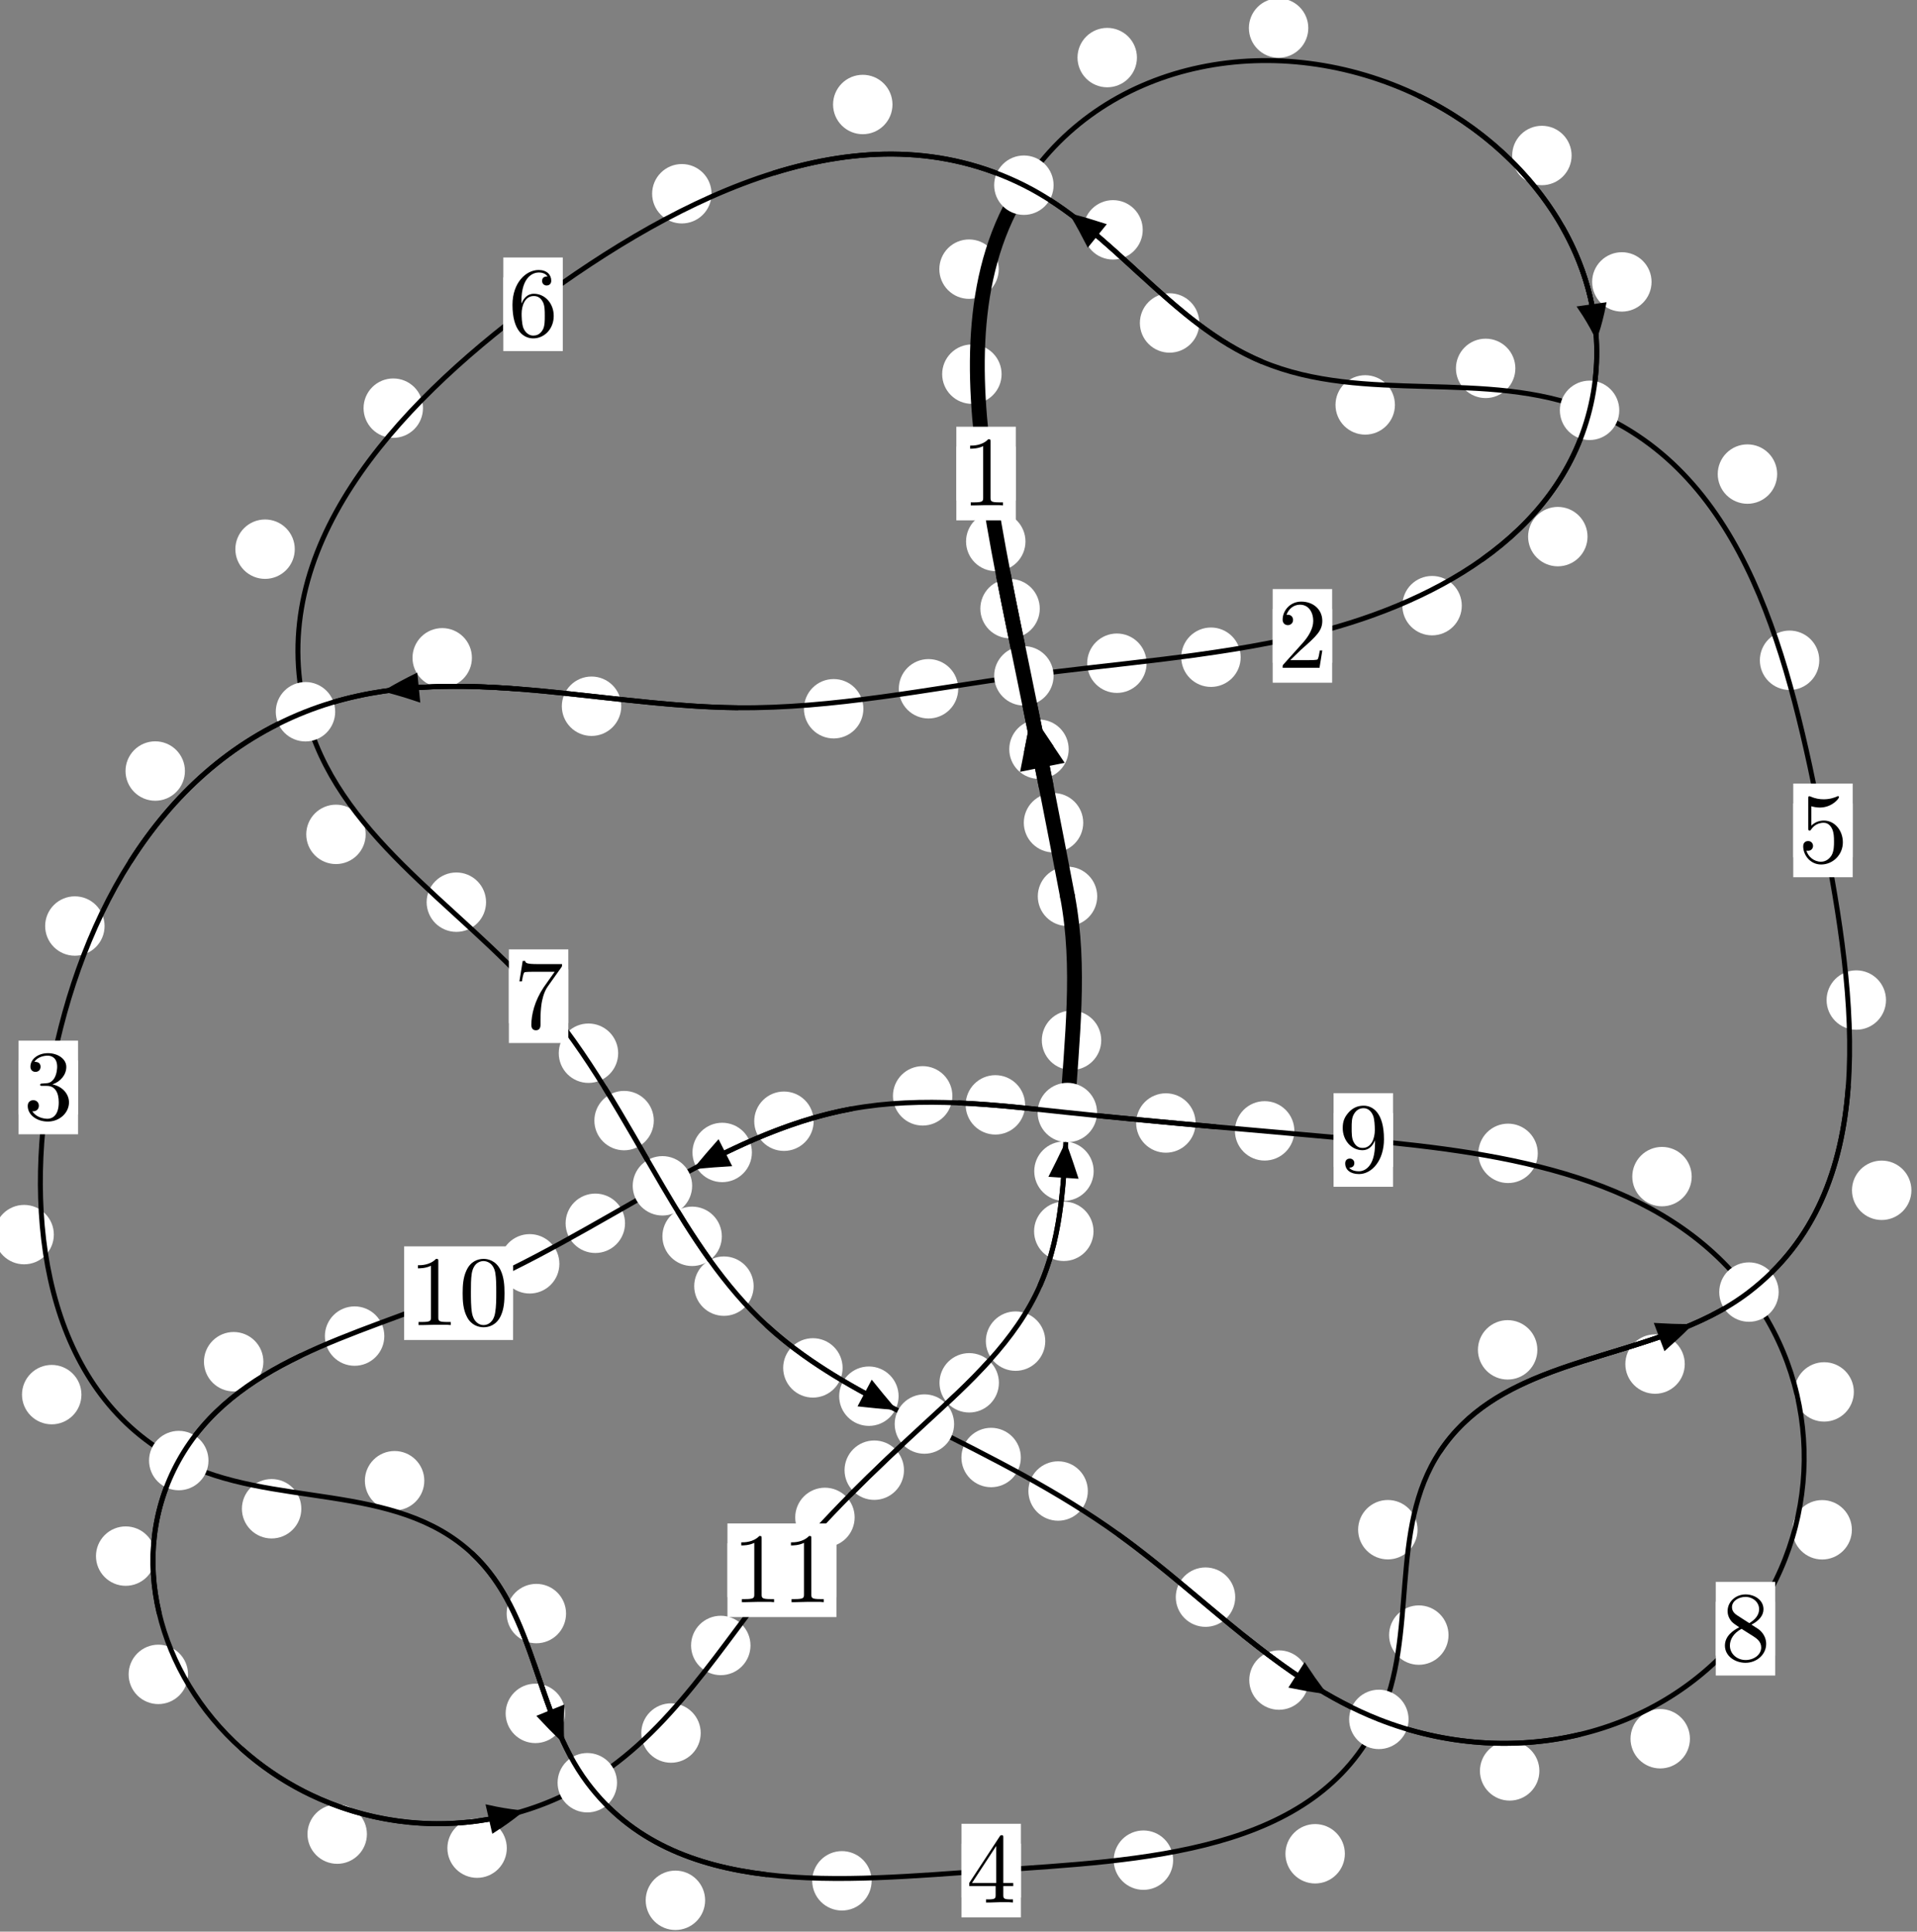<?xml version="1.0"?>
<!-- Created by MetaPost 1.999 on 2021.07.05:2355 -->
<svg version="1.1" xmlns="http://www.w3.org/2000/svg" xmlns:xlink="http://www.w3.org/1999/xlink" width="192.846" height="194.355" viewBox="0 0 192.846 194.355">
<rect x="0" y="0" width="192.846" height="194.355" fill="#808080" stroke="none"/>
<!-- Original BoundingBox: -103.562378 -126.189362 89.283264 68.165787 -->
  <defs>
    <g transform="scale(0.01,0.01)" id="GLYPHcmr10_48">
      <path style="fill-rule: evenodd;" d="M460 -320C460 -400,455 -480,420 -554C374 -650,292 -666,250 -666C190 -666,117 -640,76 -547C44 -478,39 -400,39 -320C39 -245,43 -155,84 -79C127 2,200 22,249 22C303 22,379 1,423 -94C455 -163,460 -241,460 -320M249 -0C210 -0,151 -25,133 -121C122 -181,122 -273,122 -332C122 -396,122 -462,130 -516C149 -635,224 -644,249 -644C282 -644,348 -626,367 -527C377 -471,377 -395,377 -332C377 -257,377 -189,366 -125C351 -30,294 -0,249 -0"></path>
    </g>
    <g transform="scale(0.01,0.01)" id="GLYPHcmr10_49">
      <path style="fill-rule: evenodd;" d="M294 -640C294 -664,294 -666,271 -666C209 -602,121 -602,89 -602L89 -571C109 -571,168 -571,220 -597L220 -79C220 -43,217 -31,127 -31L95 -31L95 -0L257 -0L130 -3L217 -3L257 -3L297 -3L384 -3L419 -0L419 -31L387 -31C297 -31,294 -42,294 -79"></path>
    </g>
    <g transform="scale(0.01,0.01)" id="GLYPHcmr10_50">
      <path style="fill-rule: evenodd;" d="M127 -77L233 -180C389 -318,449 -372,449 -472C449 -586,359 -666,237 -666C124 -666,50 -574,50 -485C50 -429,100 -429,103 -429C120 -429,155 -441,155 -482C155 -508,137 -534,102 -534C94 -534,92 -534,89 -533C112 -598,166 -635,224 -635C315 -635,358 -554,358 -472C358 -392,308 -313,253 -251L61 -37C50 -26,50 -24,50 -0L421 -0L449 -174L424 -174C419 -144,412 -100,402 -85C395 -77,329 -77,307 -77"></path>
    </g>
    <g transform="scale(0.01,0.01)" id="GLYPHcmr10_51">
      <path style="fill-rule: evenodd;" d="M290 -352C372 -379,430 -449,430 -528C430 -610,342 -666,246 -666C145 -666,69 -606,69 -530C69 -497,91 -478,120 -478C151 -478,171 -500,171 -529C171 -579,124 -579,109 -579C140 -628,206 -641,242 -641C283 -641,338 -619,338 -529C338 -517,336 -459,310 -415C280 -367,246 -364,221 -363C213 -362,189 -360,182 -360C174 -359,167 -358,167 -348C167 -337,174 -337,191 -337L235 -337C317 -337,354 -269,354 -171C354 -35,285 -6,241 -6C198 -6,123 -23,88 -82C123 -77,154 -99,154 -137C154 -173,127 -193,98 -193C74 -193,42 -179,42 -135C42 -44,135 22,244 22C366 22,457 -69,457 -171C457 -253,394 -331,290 -352"></path>
    </g>
    <g transform="scale(0.01,0.01)" id="GLYPHcmr10_52">
      <path style="fill-rule: evenodd;" d="M294 -165L294 -78C294 -42,292 -31,218 -31L197 -31L197 -0L332 -0L238 -3L290 -3L332 -3L374 -3L427 -3L468 -0L468 -31L447 -31C373 -31,371 -42,371 -78L371 -165L471 -165L471 -196L371 -196L371 -651C371 -671,371 -677,355 -677C346 -677,343 -677,335 -665L28 -196L28 -165M300 -196L56 -196L300 -569"></path>
    </g>
    <g transform="scale(0.01,0.01)" id="GLYPHcmr10_53">
      <path style="fill-rule: evenodd;" d="M449 -201C449 -320,367 -420,259 -420C211 -420,168 -404,132 -369L132 -564C152 -558,185 -551,217 -551C340 -551,410 -642,410 -655C410 -661,407 -666,400 -666C399 -666,397 -666,392 -663C372 -654,323 -634,256 -634C216 -634,170 -641,123 -662C115 -665,113 -665,111 -665C101 -665,101 -657,101 -641L101 -345C101 -327,101 -319,115 -319C122 -319,124 -322,128 -328C139 -344,176 -398,257 -398C309 -398,334 -352,342 -334C358 -297,360 -258,360 -208C360 -173,360 -113,336 -71C312 -32,275 -6,229 -6C156 -6,99 -59,82 -118C85 -117,88 -116,99 -116C132 -116,149 -141,149 -165C149 -189,132 -214,99 -214C85 -214,50 -207,50 -161C50 -75,119 22,231 22C347 22,449 -74,449 -201"></path>
    </g>
    <g transform="scale(0.01,0.01)" id="GLYPHcmr10_54">
      <path style="fill-rule: evenodd;" d="M132 -328L132 -352C132 -605,256 -641,307 -641C331 -641,373 -635,395 -601C380 -601,340 -601,340 -556C340 -525,364 -510,386 -510C402 -510,432 -519,432 -558C432 -618,388 -666,305 -666C177 -666,42 -537,42 -316C42 -49,158 22,251 22C362 22,457 -72,457 -204C457 -331,368 -427,257 -427C189 -427,152 -376,132 -328M251 -6C188 -6,158 -66,152 -81C134 -128,134 -208,134 -226C134 -304,166 -404,256 -404C272 -404,318 -404,349 -342C367 -305,367 -254,367 -205C367 -157,367 -107,350 -71C320 -11,274 -6,251 -6"></path>
    </g>
    <g transform="scale(0.01,0.01)" id="GLYPHcmr10_55">
      <path style="fill-rule: evenodd;" d="M476 -609C485 -621,485 -623,485 -644L242 -644C120 -644,118 -657,114 -676L89 -676L56 -470L81 -470C84 -486,93 -549,106 -561C113 -567,191 -567,204 -567L411 -567C400 -551,321 -442,299 -409C209 -274,176 -135,176 -33C176 -23,176 22,222 22C268 22,268 -23,268 -33L268 -84C268 -139,271 -194,279 -248C283 -271,297 -357,341 -419"></path>
    </g>
    <g transform="scale(0.01,0.01)" id="GLYPHcmr10_56">
      <path style="fill-rule: evenodd;" d="M163 -457C117 -487,113 -521,113 -538C113 -599,178 -641,249 -641C322 -641,386 -589,386 -517C386 -460,347 -412,287 -377M309 -362C381 -399,430 -451,430 -517C430 -609,341 -666,250 -666C150 -666,69 -592,69 -499C69 -481,71 -436,113 -389C124 -377,161 -352,186 -335C128 -306,42 -250,42 -151C42 -45,144 22,249 22C362 22,457 -61,457 -168C457 -204,446 -249,408 -291C389 -312,373 -322,309 -362M209 -320L332 -242C360 -223,407 -193,407 -132C407 -58,332 -6,250 -6C164 -6,92 -68,92 -151C92 -209,124 -273,209 -320"></path>
    </g>
    <g transform="scale(0.01,0.01)" id="GLYPHcmr10_57">
      <path style="fill-rule: evenodd;" d="M367 -318L367 -286C367 -52,263 -6,205 -6C188 -6,134 -8,107 -42C151 -42,159 -71,159 -88C159 -119,135 -134,113 -134C97 -134,67 -125,67 -86C67 -19,121 22,206 22C335 22,457 -114,457 -329C457 -598,342 -666,253 -666C198 -666,149 -648,106 -603C65 -558,42 -516,42 -441C42 -316,130 -218,242 -218C303 -218,344 -260,367 -318M243 -241C227 -241,181 -241,150 -304C132 -341,132 -391,132 -440C132 -494,132 -541,153 -578C180 -628,218 -641,253 -641C299 -641,332 -607,349 -562C361 -530,365 -467,365 -421C365 -338,331 -241,243 -241"></path>
    </g>
  </defs>
  <path d="M108.97 82.78C108.97 81.987,108.655 81.227,108.095 80.667C107.534 80.106,106.774 79.791,105.981 79.791C105.189 79.791,104.429 80.106,103.868 80.667C103.308 81.227,102.993 81.987,102.993 82.78C102.993 83.573,103.308 84.333,103.868 84.893C104.429 85.454,105.189 85.769,105.981 85.769C106.774 85.769,107.534 85.454,108.095 84.893C108.655 84.333,108.97 83.573,108.97 82.78Z" style="fill: rgb(100%,100%,100%);stroke: none;"></path>
  <path d="M110.377 90.186C110.377 89.394,110.062 88.634,109.502 88.073C108.941 87.513,108.181 87.198,107.388 87.198C106.596 87.198,105.836 87.513,105.275 88.073C104.715 88.634,104.4 89.394,104.4 90.186C104.4 90.979,104.715 91.739,105.275 92.3C105.836 92.86,106.596 93.175,107.388 93.175C108.181 93.175,108.941 92.86,109.502 92.3C110.062 91.739,110.377 90.979,110.377 90.186Z" style="fill: rgb(100%,100%,100%);stroke: none;"></path>
  <path d="M104.598 61.238C104.598 60.445,104.283 59.685,103.723 59.124C103.162 58.564,102.402 58.249,101.609 58.249C100.817 58.249,100.056 58.564,99.496 59.124C98.936 59.685,98.621 60.445,98.621 61.238C98.621 62.03,98.936 62.79,99.496 63.351C100.056 63.911,100.817 64.226,101.609 64.226C102.402 64.226,103.162 63.911,103.723 63.351C104.283 62.79,104.598 62.03,104.598 61.238Z" style="fill: rgb(100%,100%,100%);stroke: none;"></path>
  <path d="M107.507 75.384C107.507 74.592,107.192 73.831,106.632 73.271C106.071 72.711,105.311 72.396,104.519 72.396C103.726 72.396,102.966 72.711,102.405 73.271C101.845 73.831,101.53 74.592,101.53 75.384C101.53 76.177,101.845 76.937,102.405 77.498C102.966 78.058,103.726 78.373,104.519 78.373C105.311 78.373,106.071 78.058,106.632 77.498C107.192 76.937,107.507 76.177,107.507 75.384Z" style="fill: rgb(100%,100%,100%);stroke: none;"></path>
  <path d="M100.758 37.645C100.758 36.852,100.443 36.092,99.882 35.532C99.322 34.971,98.562 34.656,97.769 34.656C96.976 34.656,96.216 34.971,95.656 35.532C95.095 36.092,94.78 36.852,94.78 37.645C94.78 38.438,95.095 39.198,95.656 39.758C96.216 40.319,96.976 40.634,97.769 40.634C98.562 40.634,99.322 40.319,99.882 39.758C100.443 39.198,100.758 38.438,100.758 37.645Z" style="fill: rgb(100%,100%,100%);stroke: none;"></path>
  <path d="M103.16 54.481C103.16 53.688,102.845 52.928,102.285 52.367C101.724 51.807,100.964 51.492,100.171 51.492C99.379 51.492,98.618 51.807,98.058 52.367C97.497 52.928,97.183 53.688,97.183 54.481C97.183 55.273,97.497 56.034,98.058 56.594C98.618 57.155,99.379 57.469,100.171 57.469C100.964 57.469,101.724 57.155,102.285 56.594C102.845 56.034,103.16 55.273,103.16 54.481Z" style="fill: rgb(100%,100%,100%);stroke: none;"></path>
  <path d="M114.373 5.795C114.373 5.002,114.058 4.242,113.497 3.681C112.937 3.121,112.177 2.806,111.384 2.806C110.591 2.806,109.831 3.121,109.271 3.681C108.71 4.242,108.395 5.002,108.395 5.795C108.395 6.587,108.71 7.347,109.271 7.908C109.831 8.468,110.591 8.783,111.384 8.783C112.177 8.783,112.937 8.468,113.497 7.908C114.058 7.347,114.373 6.587,114.373 5.795Z" style="fill: rgb(100%,100%,100%);stroke: none;"></path>
  <path d="M100.472 27.081C100.472 26.288,100.157 25.528,99.597 24.967C99.036 24.407,98.276 24.092,97.483 24.092C96.691 24.092,95.931 24.407,95.37 24.967C94.81 25.528,94.495 26.288,94.495 27.081C94.495 27.873,94.81 28.634,95.37 29.194C95.931 29.755,96.691 30.07,97.483 30.07C98.276 30.07,99.036 29.755,99.597 29.194C100.157 28.634,100.472 27.873,100.472 27.081Z" style="fill: rgb(100%,100%,100%);stroke: none;"></path>
  <path d="M158.1 15.645C158.1 14.852,157.785 14.092,157.224 13.531C156.664 12.971,155.904 12.656,155.111 12.656C154.318 12.656,153.558 12.971,152.998 13.531C152.437 14.092,152.122 14.852,152.122 15.645C152.122 16.437,152.437 17.197,152.998 17.758C153.558 18.318,154.318 18.633,155.111 18.633C155.904 18.633,156.664 18.318,157.224 17.758C157.785 17.197,158.1 16.437,158.1 15.645Z" style="fill: rgb(100%,100%,100%);stroke: none;"></path>
  <path d="M131.612 2.823C131.612 2.03,131.297 1.27,130.737 0.71C130.176 0.149,129.416 -0.166,128.624 -0.166C127.831 -0.166,127.071 0.149,126.51 0.71C125.95 1.27,125.635 2.03,125.635 2.823C125.635 3.616,125.95 4.376,126.51 4.936C127.071 5.497,127.831 5.812,128.624 5.812C129.416 5.812,130.176 5.497,130.737 4.936C131.297 4.376,131.612 3.616,131.612 2.823Z" style="fill: rgb(100%,100%,100%);stroke: none;"></path>
  <path d="M159.702 53.992C159.702 53.199,159.387 52.439,158.826 51.879C158.266 51.318,157.506 51.003,156.713 51.003C155.92 51.003,155.16 51.318,154.6 51.879C154.039 52.439,153.724 53.199,153.724 53.992C153.724 54.785,154.039 55.545,154.6 56.105C155.16 56.666,155.92 56.981,156.713 56.981C157.506 56.981,158.266 56.666,158.826 56.105C159.387 55.545,159.702 54.785,159.702 53.992Z" style="fill: rgb(100%,100%,100%);stroke: none;"></path>
  <path d="M166.143 28.365C166.143 27.572,165.828 26.812,165.267 26.252C164.707 25.691,163.946 25.376,163.154 25.376C162.361 25.376,161.601 25.691,161.04 26.252C160.48 26.812,160.165 27.572,160.165 28.365C160.165 29.158,160.48 29.918,161.04 30.478C161.601 31.039,162.361 31.354,163.154 31.354C163.946 31.354,164.707 31.039,165.267 30.478C165.828 29.918,166.143 29.158,166.143 28.365Z" style="fill: rgb(100%,100%,100%);stroke: none;"></path>
  <path d="M124.809 66.126C124.809 65.333,124.494 64.573,123.934 64.013C123.373 63.452,122.613 63.137,121.821 63.137C121.028 63.137,120.268 63.452,119.707 64.013C119.147 64.573,118.832 65.333,118.832 66.126C118.832 66.919,119.147 67.679,119.707 68.239C120.268 68.8,121.028 69.115,121.821 69.115C122.613 69.115,123.373 68.8,123.934 68.239C124.494 67.679,124.809 66.919,124.809 66.126Z" style="fill: rgb(100%,100%,100%);stroke: none;"></path>
  <path d="M147.053 60.939C147.053 60.146,146.738 59.386,146.177 58.825C145.617 58.265,144.857 57.95,144.064 57.95C143.271 57.95,142.511 58.265,141.951 58.825C141.39 59.386,141.075 60.146,141.075 60.939C141.075 61.731,141.39 62.492,141.951 63.052C142.511 63.612,143.271 63.927,144.064 63.927C144.857 63.927,145.617 63.612,146.177 63.052C146.738 62.492,147.053 61.731,147.053 60.939Z" style="fill: rgb(100%,100%,100%);stroke: none;"></path>
  <path d="M96.395 69.302C96.395 68.51,96.08 67.749,95.519 67.189C94.959 66.628,94.199 66.314,93.406 66.314C92.613 66.314,91.853 66.628,91.293 67.189C90.732 67.749,90.417 68.51,90.417 69.302C90.417 70.095,90.732 70.855,91.293 71.416C91.853 71.976,92.613 72.291,93.406 72.291C94.199 72.291,94.959 71.976,95.519 71.416C96.08 70.855,96.395 70.095,96.395 69.302Z" style="fill: rgb(100%,100%,100%);stroke: none;"></path>
  <path d="M115.346 66.73C115.346 65.937,115.031 65.177,114.47 64.617C113.91 64.056,113.149 63.741,112.357 63.741C111.564 63.741,110.804 64.056,110.243 64.617C109.683 65.177,109.368 65.937,109.368 66.73C109.368 67.523,109.683 68.283,110.243 68.843C110.804 69.404,111.564 69.719,112.357 69.719C113.149 69.719,113.91 69.404,114.47 68.843C115.031 68.283,115.346 67.523,115.346 66.73Z" style="fill: rgb(100%,100%,100%);stroke: none;"></path>
  <path d="M62.497 71.059C62.497 70.266,62.182 69.506,61.621 68.945C61.061 68.385,60.301 68.07,59.508 68.07C58.715 68.07,57.955 68.385,57.395 68.945C56.834 69.506,56.519 70.266,56.519 71.059C56.519 71.851,56.834 72.611,57.395 73.172C57.955 73.732,58.715 74.047,59.508 74.047C60.301 74.047,61.061 73.732,61.621 73.172C62.182 72.611,62.497 71.851,62.497 71.059Z" style="fill: rgb(100%,100%,100%);stroke: none;"></path>
  <path d="M86.854 71.311C86.854 70.518,86.539 69.758,85.978 69.197C85.418 68.637,84.658 68.322,83.865 68.322C83.072 68.322,82.312 68.637,81.752 69.197C81.191 69.758,80.876 70.518,80.876 71.311C80.876 72.103,81.191 72.863,81.752 73.424C82.312 73.984,83.072 74.299,83.865 74.299C84.658 74.299,85.418 73.984,85.978 73.424C86.539 72.863,86.854 72.103,86.854 71.311Z" style="fill: rgb(100%,100%,100%);stroke: none;"></path>
  <path d="M18.604 77.578C18.604 76.785,18.289 76.025,17.729 75.465C17.169 74.904,16.408 74.589,15.616 74.589C14.823 74.589,14.063 74.904,13.502 75.465C12.942 76.025,12.627 76.785,12.627 77.578C12.627 78.371,12.942 79.131,13.502 79.691C14.063 80.252,14.823 80.567,15.616 80.567C16.408 80.567,17.169 80.252,17.729 79.691C18.289 79.131,18.604 78.371,18.604 77.578Z" style="fill: rgb(100%,100%,100%);stroke: none;"></path>
  <path d="M47.474 66.185C47.474 65.392,47.159 64.632,46.599 64.072C46.038 63.511,45.278 63.196,44.485 63.196C43.693 63.196,42.933 63.511,42.372 64.072C41.812 64.632,41.497 65.392,41.497 66.185C41.497 66.978,41.812 67.738,42.372 68.298C42.933 68.859,43.693 69.174,44.485 69.174C45.278 69.174,46.038 68.859,46.599 68.298C47.159 67.738,47.474 66.978,47.474 66.185Z" style="fill: rgb(100%,100%,100%);stroke: none;"></path>
  <path d="M5.415 124.221C5.415 123.428,5.1 122.668,4.54 122.108C3.979 121.547,3.219 121.232,2.426 121.232C1.634 121.232,0.874 121.547,0.313 122.108C-0.247 122.668,-0.562 123.428,-0.562 124.221C-0.562 125.014,-0.247 125.774,0.313 126.334C0.874 126.895,1.634 127.21,2.426 127.21C3.219 127.21,3.979 126.895,4.54 126.334C5.1 125.774,5.415 125.014,5.415 124.221Z" style="fill: rgb(100%,100%,100%);stroke: none;"></path>
  <path d="M10.52 93.173C10.52 92.38,10.205 91.62,9.644 91.059C9.084 90.499,8.324 90.184,7.531 90.184C6.738 90.184,5.978 90.499,5.418 91.059C4.857 91.62,4.542 92.38,4.542 93.173C4.542 93.965,4.857 94.725,5.418 95.286C5.978 95.846,6.738 96.161,7.531 96.161C8.324 96.161,9.084 95.846,9.644 95.286C10.205 94.725,10.52 93.965,10.52 93.173Z" style="fill: rgb(100%,100%,100%);stroke: none;"></path>
  <path d="M30.313 151.803C30.313 151.01,29.998 150.25,29.437 149.69C28.877 149.129,28.117 148.814,27.324 148.814C26.531 148.814,25.771 149.129,25.211 149.69C24.65 150.25,24.335 151.01,24.335 151.803C24.335 152.596,24.65 153.356,25.211 153.916C25.771 154.477,26.531 154.792,27.324 154.792C28.117 154.792,28.877 154.477,29.437 153.916C29.998 153.356,30.313 152.596,30.313 151.803Z" style="fill: rgb(100%,100%,100%);stroke: none;"></path>
  <path d="M8.191 140.321C8.191 139.528,7.876 138.768,7.315 138.208C6.755 137.647,5.995 137.332,5.202 137.332C4.409 137.332,3.649 137.647,3.089 138.208C2.528 138.768,2.213 139.528,2.213 140.321C2.213 141.114,2.528 141.874,3.089 142.434C3.649 142.995,4.409 143.31,5.202 143.31C5.995 143.31,6.755 142.995,7.315 142.434C7.876 141.874,8.191 141.114,8.191 140.321Z" style="fill: rgb(100%,100%,100%);stroke: none;"></path>
  <path d="M56.944 162.351C56.944 161.558,56.629 160.798,56.069 160.237C55.508 159.677,54.748 159.362,53.955 159.362C53.163 159.362,52.402 159.677,51.842 160.237C51.281 160.798,50.967 161.558,50.967 162.351C50.967 163.143,51.281 163.903,51.842 164.464C52.402 165.024,53.163 165.339,53.955 165.339C54.748 165.339,55.508 165.024,56.069 164.464C56.629 163.903,56.944 163.143,56.944 162.351Z" style="fill: rgb(100%,100%,100%);stroke: none;"></path>
  <path d="M42.684 148.982C42.684 148.19,42.369 147.43,41.808 146.869C41.248 146.309,40.488 145.994,39.695 145.994C38.902 145.994,38.142 146.309,37.582 146.869C37.021 147.43,36.706 148.19,36.706 148.982C36.706 149.775,37.021 150.535,37.582 151.096C38.142 151.656,38.902 151.971,39.695 151.971C40.488 151.971,41.248 151.656,41.808 151.096C42.369 150.535,42.684 149.775,42.684 148.982Z" style="fill: rgb(100%,100%,100%);stroke: none;"></path>
  <path d="M70.934 191.201C70.934 190.408,70.619 189.648,70.058 189.087C69.498 188.527,68.738 188.212,67.945 188.212C67.152 188.212,66.392 188.527,65.832 189.087C65.271 189.648,64.956 190.408,64.956 191.201C64.956 191.993,65.271 192.753,65.832 193.314C66.392 193.874,67.152 194.189,67.945 194.189C68.738 194.189,69.498 193.874,70.058 193.314C70.619 192.753,70.934 191.993,70.934 191.201Z" style="fill: rgb(100%,100%,100%);stroke: none;"></path>
  <path d="M56.844 172.393C56.844 171.6,56.529 170.84,55.969 170.28C55.408 169.719,54.648 169.404,53.855 169.404C53.063 169.404,52.303 169.719,51.742 170.28C51.182 170.84,50.867 171.6,50.867 172.393C50.867 173.186,51.182 173.946,51.742 174.506C52.303 175.067,53.063 175.382,53.855 175.382C54.648 175.382,55.408 175.067,55.969 174.506C56.529 173.946,56.844 173.186,56.844 172.393Z" style="fill: rgb(100%,100%,100%);stroke: none;"></path>
  <path d="M118.015 187.161C118.015 186.368,117.7 185.608,117.14 185.047C116.58 184.487,115.819 184.172,115.027 184.172C114.234 184.172,113.474 184.487,112.913 185.047C112.353 185.608,112.038 186.368,112.038 187.161C112.038 187.953,112.353 188.713,112.913 189.274C113.474 189.834,114.234 190.149,115.027 190.149C115.819 190.149,116.58 189.834,117.14 189.274C117.7 188.713,118.015 187.953,118.015 187.161Z" style="fill: rgb(100%,100%,100%);stroke: none;"></path>
  <path d="M87.685 189.239C87.685 188.446,87.37 187.686,86.81 187.126C86.249 186.565,85.489 186.25,84.696 186.25C83.904 186.25,83.143 186.565,82.583 187.126C82.023 187.686,81.708 188.446,81.708 189.239C81.708 190.032,82.023 190.792,82.583 191.352C83.143 191.913,83.904 192.228,84.696 192.228C85.489 192.228,86.249 191.913,86.81 191.352C87.37 190.792,87.685 190.032,87.685 189.239Z" style="fill: rgb(100%,100%,100%);stroke: none;"></path>
  <path d="M145.718 164.516C145.718 163.723,145.403 162.963,144.842 162.402C144.282 161.842,143.522 161.527,142.729 161.527C141.936 161.527,141.176 161.842,140.616 162.402C140.055 162.963,139.74 163.723,139.74 164.516C139.74 165.309,140.055 166.069,140.616 166.629C141.176 167.19,141.936 167.505,142.729 167.505C143.522 167.505,144.282 167.19,144.842 166.629C145.403 166.069,145.718 165.309,145.718 164.516Z" style="fill: rgb(100%,100%,100%);stroke: none;"></path>
  <path d="M135.29 186.518C135.29 185.725,134.975 184.965,134.415 184.405C133.854 183.844,133.094 183.529,132.301 183.529C131.509 183.529,130.748 183.844,130.188 184.405C129.627 184.965,129.313 185.725,129.313 186.518C129.313 187.311,129.627 188.071,130.188 188.631C130.748 189.192,131.509 189.507,132.301 189.507C133.094 189.507,133.854 189.192,134.415 188.631C134.975 188.071,135.29 187.311,135.29 186.518Z" style="fill: rgb(100%,100%,100%);stroke: none;"></path>
  <path d="M154.654 135.816C154.654 135.023,154.339 134.263,153.779 133.702C153.219 133.142,152.458 132.827,151.666 132.827C150.873 132.827,150.113 133.142,149.552 133.702C148.992 134.263,148.677 135.023,148.677 135.816C148.677 136.608,148.992 137.369,149.552 137.929C150.113 138.49,150.873 138.804,151.666 138.804C152.458 138.804,153.219 138.49,153.779 137.929C154.339 137.369,154.654 136.608,154.654 135.816Z" style="fill: rgb(100%,100%,100%);stroke: none;"></path>
  <path d="M142.602 153.911C142.602 153.118,142.287 152.358,141.727 151.798C141.166 151.237,140.406 150.922,139.613 150.922C138.821 150.922,138.061 151.237,137.5 151.798C136.94 152.358,136.625 153.118,136.625 153.911C136.625 154.704,136.94 155.464,137.5 156.024C138.061 156.585,138.821 156.9,139.613 156.9C140.406 156.9,141.166 156.585,141.727 156.024C142.287 155.464,142.602 154.704,142.602 153.911Z" style="fill: rgb(100%,100%,100%);stroke: none;"></path>
  <path d="M192.283 119.763C192.283 118.97,191.968 118.21,191.408 117.649C190.847 117.089,190.087 116.774,189.295 116.774C188.502 116.774,187.742 117.089,187.181 117.649C186.621 118.21,186.306 118.97,186.306 119.763C186.306 120.555,186.621 121.315,187.181 121.876C187.742 122.436,188.502 122.751,189.295 122.751C190.087 122.751,190.847 122.436,191.408 121.876C191.968 121.315,192.283 120.555,192.283 119.763Z" style="fill: rgb(100%,100%,100%);stroke: none;"></path>
  <path d="M169.483 137.246C169.483 136.453,169.169 135.693,168.608 135.133C168.048 134.572,167.287 134.257,166.495 134.257C165.702 134.257,164.942 134.572,164.381 135.133C163.821 135.693,163.506 136.453,163.506 137.246C163.506 138.039,163.821 138.799,164.381 139.359C164.942 139.92,165.702 140.235,166.495 140.235C167.287 140.235,168.048 139.92,168.608 139.359C169.169 138.799,169.483 138.039,169.483 137.246Z" style="fill: rgb(100%,100%,100%);stroke: none;"></path>
  <path d="M183.016 66.434C183.016 65.641,182.701 64.881,182.141 64.321C181.58 63.76,180.82 63.445,180.027 63.445C179.235 63.445,178.474 63.76,177.914 64.321C177.353 64.881,177.038 65.641,177.038 66.434C177.038 67.227,177.353 67.987,177.914 68.547C178.474 69.108,179.235 69.423,180.027 69.423C180.82 69.423,181.58 69.108,182.141 68.547C182.701 67.987,183.016 67.227,183.016 66.434Z" style="fill: rgb(100%,100%,100%);stroke: none;"></path>
  <path d="M189.728 100.621C189.728 99.828,189.413 99.068,188.852 98.507C188.292 97.947,187.532 97.632,186.739 97.632C185.946 97.632,185.186 97.947,184.626 98.507C184.065 99.068,183.75 99.828,183.75 100.621C183.75 101.413,184.065 102.173,184.626 102.734C185.186 103.294,185.946 103.609,186.739 103.609C187.532 103.609,188.292 103.294,188.852 102.734C189.413 102.173,189.728 101.413,189.728 100.621Z" style="fill: rgb(100%,100%,100%);stroke: none;"></path>
  <path d="M152.442 37.063C152.442 36.271,152.127 35.511,151.566 34.95C151.006 34.39,150.246 34.075,149.453 34.075C148.66 34.075,147.9 34.39,147.34 34.95C146.779 35.511,146.464 36.271,146.464 37.063C146.464 37.856,146.779 38.616,147.34 39.177C147.9 39.737,148.66 40.052,149.453 40.052C150.246 40.052,151.006 39.737,151.566 39.177C152.127 38.616,152.442 37.856,152.442 37.063Z" style="fill: rgb(100%,100%,100%);stroke: none;"></path>
  <path d="M178.778 47.7C178.778 46.907,178.463 46.147,177.902 45.586C177.342 45.026,176.582 44.711,175.789 44.711C174.996 44.711,174.236 45.026,173.676 45.586C173.115 46.147,172.8 46.907,172.8 47.7C172.8 48.492,173.115 49.252,173.676 49.813C174.236 50.373,174.996 50.688,175.789 50.688C176.582 50.688,177.342 50.373,177.902 49.813C178.463 49.252,178.778 48.492,178.778 47.7Z" style="fill: rgb(100%,100%,100%);stroke: none;"></path>
  <path d="M120.647 32.496C120.647 31.703,120.332 30.943,119.771 30.383C119.211 29.822,118.451 29.507,117.658 29.507C116.865 29.507,116.105 29.822,115.545 30.383C114.984 30.943,114.669 31.703,114.669 32.496C114.669 33.289,114.984 34.049,115.545 34.609C116.105 35.17,116.865 35.485,117.658 35.485C118.451 35.485,119.211 35.17,119.771 34.609C120.332 34.049,120.647 33.289,120.647 32.496Z" style="fill: rgb(100%,100%,100%);stroke: none;"></path>
  <path d="M140.326 40.741C140.326 39.948,140.011 39.188,139.45 38.628C138.89 38.067,138.13 37.752,137.337 37.752C136.544 37.752,135.784 38.067,135.224 38.628C134.663 39.188,134.348 39.948,134.348 40.741C134.348 41.534,134.663 42.294,135.224 42.854C135.784 43.415,136.544 43.73,137.337 43.73C138.13 43.73,138.89 43.415,139.45 42.854C140.011 42.294,140.326 41.534,140.326 40.741Z" style="fill: rgb(100%,100%,100%);stroke: none;"></path>
  <path d="M89.782 10.514C89.782 9.722,89.467 8.961,88.906 8.401C88.346 7.84,87.586 7.526,86.793 7.526C86 7.526,85.24 7.84,84.68 8.401C84.119 8.961,83.804 9.722,83.804 10.514C83.804 11.307,84.119 12.067,84.68 12.628C85.24 13.188,86 13.503,86.793 13.503C87.586 13.503,88.346 13.188,88.906 12.628C89.467 12.067,89.782 11.307,89.782 10.514Z" style="fill: rgb(100%,100%,100%);stroke: none;"></path>
  <path d="M114.956 23.125C114.956 22.333,114.641 21.572,114.08 21.012C113.52 20.451,112.76 20.137,111.967 20.137C111.174 20.137,110.414 20.451,109.854 21.012C109.293 21.572,108.978 22.333,108.978 23.125C108.978 23.918,109.293 24.678,109.854 25.239C110.414 25.799,111.174 26.114,111.967 26.114C112.76 26.114,113.52 25.799,114.08 25.239C114.641 24.678,114.956 23.918,114.956 23.125Z" style="fill: rgb(100%,100%,100%);stroke: none;"></path>
  <path d="M42.551 41.066C42.551 40.274,42.236 39.514,41.676 38.953C41.115 38.393,40.355 38.078,39.562 38.078C38.77 38.078,38.009 38.393,37.449 38.953C36.889 39.514,36.574 40.274,36.574 41.066C36.574 41.859,36.889 42.619,37.449 43.18C38.009 43.74,38.77 44.055,39.562 44.055C40.355 44.055,41.115 43.74,41.676 43.18C42.236 42.619,42.551 41.859,42.551 41.066Z" style="fill: rgb(100%,100%,100%);stroke: none;"></path>
  <path d="M71.58 19.494C71.58 18.701,71.265 17.941,70.705 17.381C70.144 16.82,69.384 16.505,68.591 16.505C67.799 16.505,67.038 16.82,66.478 17.381C65.917 17.941,65.603 18.701,65.603 19.494C65.603 20.287,65.917 21.047,66.478 21.607C67.038 22.168,67.799 22.483,68.591 22.483C69.384 22.483,70.144 22.168,70.705 21.607C71.265 21.047,71.58 20.287,71.58 19.494Z" style="fill: rgb(100%,100%,100%);stroke: none;"></path>
  <path d="M36.785 83.95C36.785 83.158,36.47 82.397,35.91 81.837C35.349 81.277,34.589 80.962,33.796 80.962C33.004 80.962,32.244 81.277,31.683 81.837C31.123 82.397,30.808 83.158,30.808 83.95C30.808 84.743,31.123 85.503,31.683 86.064C32.244 86.624,33.004 86.939,33.796 86.939C34.589 86.939,35.349 86.624,35.91 86.064C36.47 85.503,36.785 84.743,36.785 83.95Z" style="fill: rgb(100%,100%,100%);stroke: none;"></path>
  <path d="M29.654 55.256C29.654 54.463,29.339 53.703,28.779 53.142C28.218 52.582,27.458 52.267,26.666 52.267C25.873 52.267,25.113 52.582,24.552 53.142C23.992 53.703,23.677 54.463,23.677 55.256C23.677 56.048,23.992 56.809,24.552 57.369C25.113 57.93,25.873 58.245,26.666 58.245C27.458 58.245,28.218 57.93,28.779 57.369C29.339 56.809,29.654 56.048,29.654 55.256Z" style="fill: rgb(100%,100%,100%);stroke: none;"></path>
  <path d="M62.187 105.969C62.187 105.177,61.872 104.416,61.312 103.856C60.751 103.295,59.991 102.981,59.198 102.981C58.406 102.981,57.646 103.295,57.085 103.856C56.525 104.416,56.21 105.177,56.21 105.969C56.21 106.762,56.525 107.522,57.085 108.083C57.646 108.643,58.406 108.958,59.198 108.958C59.991 108.958,60.751 108.643,61.312 108.083C61.872 107.522,62.187 106.762,62.187 105.969Z" style="fill: rgb(100%,100%,100%);stroke: none;"></path>
  <path d="M48.897 90.772C48.897 89.98,48.582 89.219,48.021 88.659C47.461 88.098,46.701 87.784,45.908 87.784C45.115 87.784,44.355 88.098,43.795 88.659C43.234 89.219,42.919 89.98,42.919 90.772C42.919 91.565,43.234 92.325,43.795 92.886C44.355 93.446,45.115 93.761,45.908 93.761C46.701 93.761,47.461 93.446,48.021 92.886C48.582 92.325,48.897 91.565,48.897 90.772Z" style="fill: rgb(100%,100%,100%);stroke: none;"></path>
  <path d="M72.614 124.393C72.614 123.6,72.299 122.84,71.739 122.28C71.178 121.719,70.418 121.404,69.625 121.404C68.833 121.404,68.072 121.719,67.512 122.28C66.951 122.84,66.637 123.6,66.637 124.393C66.637 125.186,66.951 125.946,67.512 126.506C68.072 127.067,68.833 127.382,69.625 127.382C70.418 127.382,71.178 127.067,71.739 126.506C72.299 125.946,72.614 125.186,72.614 124.393Z" style="fill: rgb(100%,100%,100%);stroke: none;"></path>
  <path d="M65.771 112.749C65.771 111.957,65.456 111.196,64.896 110.636C64.335 110.075,63.575 109.76,62.782 109.76C61.99 109.76,61.229 110.075,60.669 110.636C60.108 111.196,59.793 111.957,59.793 112.749C59.793 113.542,60.108 114.302,60.669 114.863C61.229 115.423,61.99 115.738,62.782 115.738C63.575 115.738,64.335 115.423,64.896 114.863C65.456 114.302,65.771 113.542,65.771 112.749Z" style="fill: rgb(100%,100%,100%);stroke: none;"></path>
  <path d="M84.764 137.631C84.764 136.839,84.449 136.078,83.889 135.518C83.328 134.957,82.568 134.643,81.775 134.643C80.983 134.643,80.223 134.957,79.662 135.518C79.102 136.078,78.787 136.839,78.787 137.631C78.787 138.424,79.102 139.184,79.662 139.745C80.223 140.305,80.983 140.62,81.775 140.62C82.568 140.62,83.328 140.305,83.889 139.745C84.449 139.184,84.764 138.424,84.764 137.631Z" style="fill: rgb(100%,100%,100%);stroke: none;"></path>
  <path d="M75.814 129.406C75.814 128.614,75.499 127.854,74.938 127.293C74.378 126.733,73.618 126.418,72.825 126.418C72.032 126.418,71.272 126.733,70.712 127.293C70.151 127.854,69.836 128.614,69.836 129.406C69.836 130.199,70.151 130.959,70.712 131.52C71.272 132.08,72.032 132.395,72.825 132.395C73.618 132.395,74.378 132.08,74.938 131.52C75.499 130.959,75.814 130.199,75.814 129.406Z" style="fill: rgb(100%,100%,100%);stroke: none;"></path>
  <path d="M102.693 146.648C102.693 145.856,102.378 145.096,101.818 144.535C101.257 143.975,100.497 143.66,99.704 143.66C98.912 143.66,98.151 143.975,97.591 144.535C97.03 145.096,96.716 145.856,96.716 146.648C96.716 147.441,97.03 148.201,97.591 148.762C98.151 149.322,98.912 149.637,99.704 149.637C100.497 149.637,101.257 149.322,101.818 148.762C102.378 148.201,102.693 147.441,102.693 146.648Z" style="fill: rgb(100%,100%,100%);stroke: none;"></path>
  <path d="M90.397 140.478C90.397 139.685,90.082 138.925,89.521 138.365C88.961 137.804,88.201 137.489,87.408 137.489C86.615 137.489,85.855 137.804,85.295 138.365C84.734 138.925,84.419 139.685,84.419 140.478C84.419 141.271,84.734 142.031,85.295 142.591C85.855 143.152,86.615 143.467,87.408 143.467C88.201 143.467,88.961 143.152,89.521 142.591C90.082 142.031,90.397 141.271,90.397 140.478Z" style="fill: rgb(100%,100%,100%);stroke: none;"></path>
  <path d="M124.26 160.697C124.26 159.905,123.945 159.145,123.384 158.584C122.824 158.024,122.064 157.709,121.271 157.709C120.478 157.709,119.718 158.024,119.158 158.584C118.597 159.145,118.282 159.905,118.282 160.697C118.282 161.49,118.597 162.25,119.158 162.811C119.718 163.371,120.478 163.686,121.271 163.686C122.064 163.686,122.824 163.371,123.384 162.811C123.945 162.25,124.26 161.49,124.26 160.697Z" style="fill: rgb(100%,100%,100%);stroke: none;"></path>
  <path d="M109.433 150.019C109.433 149.226,109.118 148.466,108.557 147.906C107.997 147.345,107.237 147.03,106.444 147.03C105.651 147.03,104.891 147.345,104.331 147.906C103.77 148.466,103.455 149.226,103.455 150.019C103.455 150.812,103.77 151.572,104.331 152.132C104.891 152.693,105.651 153.008,106.444 153.008C107.237 153.008,107.997 152.693,108.557 152.132C109.118 151.572,109.433 150.812,109.433 150.019Z" style="fill: rgb(100%,100%,100%);stroke: none;"></path>
  <path d="M154.857 178.179C154.857 177.386,154.542 176.626,153.981 176.066C153.421 175.505,152.661 175.19,151.868 175.19C151.075 175.19,150.315 175.505,149.755 176.066C149.194 176.626,148.879 177.386,148.879 178.179C148.879 178.972,149.194 179.732,149.755 180.292C150.315 180.853,151.075 181.168,151.868 181.168C152.661 181.168,153.421 180.853,153.981 180.292C154.542 179.732,154.857 178.972,154.857 178.179Z" style="fill: rgb(100%,100%,100%);stroke: none;"></path>
  <path d="M131.651 169.041C131.651 168.248,131.336 167.488,130.776 166.928C130.215 166.367,129.455 166.052,128.663 166.052C127.87 166.052,127.11 166.367,126.549 166.928C125.989 167.488,125.674 168.248,125.674 169.041C125.674 169.834,125.989 170.594,126.549 171.154C127.11 171.715,127.87 172.03,128.663 172.03C129.455 172.03,130.215 171.715,130.776 171.154C131.336 170.594,131.651 169.834,131.651 169.041Z" style="fill: rgb(100%,100%,100%);stroke: none;"></path>
  <path d="M186.294 153.92C186.294 153.127,185.979 152.367,185.418 151.807C184.858 151.246,184.098 150.931,183.305 150.931C182.512 150.931,181.752 151.246,181.192 151.807C180.631 152.367,180.316 153.127,180.316 153.92C180.316 154.713,180.631 155.473,181.192 156.033C181.752 156.594,182.512 156.909,183.305 156.909C184.098 156.909,184.858 156.594,185.418 156.033C185.979 155.473,186.294 154.713,186.294 153.92Z" style="fill: rgb(100%,100%,100%);stroke: none;"></path>
  <path d="M170.004 174.944C170.004 174.151,169.689 173.391,169.128 172.83C168.568 172.27,167.808 171.955,167.015 171.955C166.222 171.955,165.462 172.27,164.902 172.83C164.341 173.391,164.026 174.151,164.026 174.944C164.026 175.736,164.341 176.496,164.902 177.057C165.462 177.617,166.222 177.932,167.015 177.932C167.808 177.932,168.568 177.617,169.128 177.057C169.689 176.496,170.004 175.736,170.004 174.944Z" style="fill: rgb(100%,100%,100%);stroke: none;"></path>
  <path d="M170.181 118.386C170.181 117.593,169.866 116.833,169.305 116.273C168.745 115.712,167.985 115.397,167.192 115.397C166.399 115.397,165.639 115.712,165.079 116.273C164.518 116.833,164.203 117.593,164.203 118.386C164.203 119.179,164.518 119.939,165.079 120.499C165.639 121.06,166.399 121.375,167.192 121.375C167.985 121.375,168.745 121.06,169.305 120.499C169.866 119.939,170.181 119.179,170.181 118.386Z" style="fill: rgb(100%,100%,100%);stroke: none;"></path>
  <path d="M186.493 140.047C186.493 139.255,186.178 138.495,185.617 137.934C185.057 137.374,184.297 137.059,183.504 137.059C182.711 137.059,181.951 137.374,181.391 137.934C180.83 138.495,180.515 139.255,180.515 140.047C180.515 140.84,180.83 141.6,181.391 142.161C181.951 142.721,182.711 143.036,183.504 143.036C184.297 143.036,185.057 142.721,185.617 142.161C186.178 141.6,186.493 140.84,186.493 140.047Z" style="fill: rgb(100%,100%,100%);stroke: none;"></path>
  <path d="M130.209 113.782C130.209 112.99,129.894 112.23,129.334 111.669C128.773 111.109,128.013 110.794,127.22 110.794C126.428 110.794,125.668 111.109,125.107 111.669C124.547 112.23,124.232 112.99,124.232 113.782C124.232 114.575,124.547 115.335,125.107 115.896C125.668 116.456,126.428 116.771,127.22 116.771C128.013 116.771,128.773 116.456,129.334 115.896C129.894 115.335,130.209 114.575,130.209 113.782Z" style="fill: rgb(100%,100%,100%);stroke: none;"></path>
  <path d="M154.697 116.045C154.697 115.252,154.382 114.492,153.821 113.931C153.261 113.371,152.501 113.056,151.708 113.056C150.915 113.056,150.155 113.371,149.595 113.931C149.034 114.492,148.719 115.252,148.719 116.045C148.719 116.837,149.034 117.597,149.595 118.158C150.155 118.718,150.915 119.033,151.708 119.033C152.501 119.033,153.261 118.718,153.821 118.158C154.382 117.597,154.697 116.837,154.697 116.045Z" style="fill: rgb(100%,100%,100%);stroke: none;"></path>
  <path d="M103.121 111.166C103.121 110.374,102.806 109.614,102.246 109.053C101.685 108.493,100.925 108.178,100.133 108.178C99.34 108.178,98.58 108.493,98.019 109.053C97.459 109.614,97.144 110.374,97.144 111.166C97.144 111.959,97.459 112.719,98.019 113.28C98.58 113.84,99.34 114.155,100.133 114.155C100.925 114.155,101.685 113.84,102.246 113.28C102.806 112.719,103.121 111.959,103.121 111.166Z" style="fill: rgb(100%,100%,100%);stroke: none;"></path>
  <path d="M120.273 112.991C120.273 112.198,119.958 111.438,119.397 110.878C118.837 110.317,118.077 110.002,117.284 110.002C116.491 110.002,115.731 110.317,115.171 110.878C114.61 111.438,114.295 112.198,114.295 112.991C114.295 113.784,114.61 114.544,115.171 115.104C115.731 115.665,116.491 115.98,117.284 115.98C118.077 115.98,118.837 115.665,119.397 115.104C119.958 114.544,120.273 113.784,120.273 112.991Z" style="fill: rgb(100%,100%,100%);stroke: none;"></path>
  <path d="M81.852 112.812C81.852 112.02,81.537 111.259,80.976 110.699C80.416 110.139,79.656 109.824,78.863 109.824C78.07 109.824,77.31 110.139,76.75 110.699C76.189 111.259,75.874 112.02,75.874 112.812C75.874 113.605,76.189 114.365,76.75 114.926C77.31 115.486,78.07 115.801,78.863 115.801C79.656 115.801,80.416 115.486,80.976 114.926C81.537 114.365,81.852 113.605,81.852 112.812Z" style="fill: rgb(100%,100%,100%);stroke: none;"></path>
  <path d="M95.806 110.26C95.806 109.467,95.491 108.707,94.931 108.147C94.37 107.586,93.61 107.271,92.817 107.271C92.025 107.271,91.264 107.586,90.704 108.147C90.144 108.707,89.829 109.467,89.829 110.26C89.829 111.053,90.144 111.813,90.704 112.373C91.264 112.934,92.025 113.249,92.817 113.249C93.61 113.249,94.37 112.934,94.931 112.373C95.491 111.813,95.806 111.053,95.806 110.26Z" style="fill: rgb(100%,100%,100%);stroke: none;"></path>
  <path d="M62.876 123.082C62.876 122.289,62.561 121.529,62.001 120.968C61.441 120.408,60.68 120.093,59.888 120.093C59.095 120.093,58.335 120.408,57.774 120.968C57.214 121.529,56.899 122.289,56.899 123.082C56.899 123.874,57.214 124.635,57.774 125.195C58.335 125.755,59.095 126.07,59.888 126.07C60.68 126.07,61.441 125.755,62.001 125.195C62.561 124.635,62.876 123.874,62.876 123.082Z" style="fill: rgb(100%,100%,100%);stroke: none;"></path>
  <path d="M75.639 115.955C75.639 115.162,75.324 114.402,74.764 113.841C74.203 113.281,73.443 112.966,72.651 112.966C71.858 112.966,71.098 113.281,70.537 113.841C69.977 114.402,69.662 115.162,69.662 115.955C69.662 116.747,69.977 117.508,70.537 118.068C71.098 118.629,71.858 118.943,72.651 118.943C73.443 118.943,74.203 118.629,74.764 118.068C75.324 117.508,75.639 116.747,75.639 115.955Z" style="fill: rgb(100%,100%,100%);stroke: none;"></path>
  <path d="M38.661 134.432C38.661 133.639,38.346 132.879,37.785 132.318C37.225 131.758,36.465 131.443,35.672 131.443C34.879 131.443,34.119 131.758,33.559 132.318C32.998 132.879,32.683 133.639,32.683 134.432C32.683 135.224,32.998 135.985,33.559 136.545C34.119 137.106,34.879 137.42,35.672 137.42C36.465 137.42,37.225 137.106,37.785 136.545C38.346 135.985,38.661 135.224,38.661 134.432Z" style="fill: rgb(100%,100%,100%);stroke: none;"></path>
  <path d="M56.273 127.161C56.273 126.368,55.958 125.608,55.398 125.047C54.837 124.487,54.077 124.172,53.284 124.172C52.492 124.172,51.731 124.487,51.171 125.047C50.61 125.608,50.296 126.368,50.296 127.161C50.296 127.953,50.61 128.713,51.171 129.274C51.731 129.834,52.492 130.149,53.284 130.149C54.077 130.149,54.837 129.834,55.398 129.274C55.958 128.713,56.273 127.953,56.273 127.161Z" style="fill: rgb(100%,100%,100%);stroke: none;"></path>
  <path d="M15.633 156.569C15.633 155.776,15.318 155.016,14.757 154.456C14.197 153.895,13.437 153.58,12.644 153.58C11.851 153.58,11.091 153.895,10.531 154.456C9.97 155.016,9.655 155.776,9.655 156.569C9.655 157.362,9.97 158.122,10.531 158.682C11.091 159.243,11.851 159.558,12.644 159.558C13.437 159.558,14.197 159.243,14.757 158.682C15.318 158.122,15.633 157.362,15.633 156.569Z" style="fill: rgb(100%,100%,100%);stroke: none;"></path>
  <path d="M26.495 137.009C26.495 136.216,26.18 135.456,25.62 134.896C25.059 134.335,24.299 134.02,23.507 134.02C22.714 134.02,21.954 134.335,21.393 134.896C20.833 135.456,20.518 136.216,20.518 137.009C20.518 137.802,20.833 138.562,21.393 139.122C21.954 139.683,22.714 139.998,23.507 139.998C24.299 139.998,25.059 139.683,25.62 139.122C26.18 138.562,26.495 137.802,26.495 137.009Z" style="fill: rgb(100%,100%,100%);stroke: none;"></path>
  <path d="M36.91 184.54C36.91 183.747,36.595 182.987,36.034 182.426C35.474 181.866,34.714 181.551,33.921 181.551C33.128 181.551,32.368 181.866,31.808 182.426C31.247 182.987,30.932 183.747,30.932 184.54C30.932 185.332,31.247 186.093,31.808 186.653C32.368 187.214,33.128 187.529,33.921 187.529C34.714 187.529,35.474 187.214,36.034 186.653C36.595 186.093,36.91 185.332,36.91 184.54Z" style="fill: rgb(100%,100%,100%);stroke: none;"></path>
  <path d="M18.916 168.469C18.916 167.676,18.601 166.916,18.041 166.356C17.48 165.795,16.72 165.48,15.927 165.48C15.135 165.48,14.375 165.795,13.814 166.356C13.254 166.916,12.939 167.676,12.939 168.469C12.939 169.262,13.254 170.022,13.814 170.582C14.375 171.143,15.135 171.458,15.927 171.458C16.72 171.458,17.48 171.143,18.041 170.582C18.601 170.022,18.916 169.262,18.916 168.469Z" style="fill: rgb(100%,100%,100%);stroke: none;"></path>
  <path d="M70.49 174.371C70.49 173.578,70.175 172.818,69.615 172.258C69.054 171.697,68.294 171.382,67.502 171.382C66.709 171.382,65.949 171.697,65.388 172.258C64.828 172.818,64.513 173.578,64.513 174.371C64.513 175.164,64.828 175.924,65.388 176.484C65.949 177.045,66.709 177.36,67.502 177.36C68.294 177.36,69.054 177.045,69.615 176.484C70.175 175.924,70.49 175.164,70.49 174.371Z" style="fill: rgb(100%,100%,100%);stroke: none;"></path>
  <path d="M50.983 185.952C50.983 185.159,50.668 184.399,50.108 183.839C49.548 183.278,48.787 182.963,47.995 182.963C47.202 182.963,46.442 183.278,45.881 183.839C45.321 184.399,45.006 185.159,45.006 185.952C45.006 186.745,45.321 187.505,45.881 188.065C46.442 188.626,47.202 188.941,47.995 188.941C48.787 188.941,49.548 188.626,50.108 188.065C50.668 187.505,50.983 186.745,50.983 185.952Z" style="fill: rgb(100%,100%,100%);stroke: none;"></path>
  <path d="M85.975 152.674C85.975 151.881,85.66 151.121,85.1 150.56C84.539 150,83.779 149.685,82.986 149.685C82.194 149.685,81.434 150,80.873 150.56C80.313 151.121,79.998 151.881,79.998 152.674C79.998 153.466,80.313 154.226,80.873 154.787C81.434 155.347,82.194 155.662,82.986 155.662C83.779 155.662,84.539 155.347,85.1 154.787C85.66 154.226,85.975 153.466,85.975 152.674Z" style="fill: rgb(100%,100%,100%);stroke: none;"></path>
  <path d="M75.497 165.559C75.497 164.766,75.183 164.006,74.622 163.445C74.062 162.885,73.301 162.57,72.509 162.57C71.716 162.57,70.956 162.885,70.395 163.445C69.835 164.006,69.52 164.766,69.52 165.559C69.52 166.351,69.835 167.112,70.395 167.672C70.956 168.232,71.716 168.547,72.509 168.547C73.301 168.547,74.062 168.232,74.622 167.672C75.183 167.112,75.497 166.351,75.497 165.559Z" style="fill: rgb(100%,100%,100%);stroke: none;"></path>
  <path d="M100.488 139.131C100.488 138.339,100.174 137.579,99.613 137.018C99.053 136.458,98.292 136.143,97.5 136.143C96.707 136.143,95.947 136.458,95.386 137.018C94.826 137.579,94.511 138.339,94.511 139.131C94.511 139.924,94.826 140.684,95.386 141.245C95.947 141.805,96.707 142.12,97.5 142.12C98.292 142.12,99.053 141.805,99.613 141.245C100.174 140.684,100.488 139.924,100.488 139.131Z" style="fill: rgb(100%,100%,100%);stroke: none;"></path>
  <path d="M90.938 147.923C90.938 147.13,90.623 146.37,90.062 145.81C89.502 145.249,88.742 144.934,87.949 144.934C87.156 144.934,86.396 145.249,85.836 145.81C85.275 146.37,84.96 147.13,84.96 147.923C84.96 148.716,85.275 149.476,85.836 150.036C86.396 150.597,87.156 150.912,87.949 150.912C88.742 150.912,89.502 150.597,90.062 150.036C90.623 149.476,90.938 148.716,90.938 147.923Z" style="fill: rgb(100%,100%,100%);stroke: none;"></path>
  <path d="M110.005 123.888C110.005 123.096,109.69 122.336,109.13 121.775C108.569 121.215,107.809 120.9,107.016 120.9C106.224 120.9,105.463 121.215,104.903 121.775C104.342 122.336,104.027 123.096,104.027 123.888C104.027 124.681,104.342 125.441,104.903 126.002C105.463 126.562,106.224 126.877,107.016 126.877C107.809 126.877,108.569 126.562,109.13 126.002C109.69 125.441,110.005 124.681,110.005 123.888Z" style="fill: rgb(100%,100%,100%);stroke: none;"></path>
  <path d="M105.152 134.938C105.152 134.145,104.837 133.385,104.276 132.825C103.716 132.264,102.956 131.949,102.163 131.949C101.37 131.949,100.61 132.264,100.05 132.825C99.489 133.385,99.174 134.145,99.174 134.938C99.174 135.731,99.489 136.491,100.05 137.051C100.61 137.612,101.37 137.927,102.163 137.927C102.956 137.927,103.716 137.612,104.276 137.051C104.837 136.491,105.152 135.731,105.152 134.938Z" style="fill: rgb(100%,100%,100%);stroke: none;"></path>
  <path d="M110.782 104.67C110.782 103.877,110.467 103.117,109.906 102.556C109.346 101.996,108.586 101.681,107.793 101.681C107 101.681,106.24 101.996,105.68 102.556C105.119 103.117,104.804 103.877,104.804 104.67C104.804 105.462,105.119 106.223,105.68 106.783C106.24 107.344,107 107.658,107.793 107.658C108.586 107.658,109.346 107.344,109.906 106.783C110.467 106.223,110.782 105.462,110.782 104.67Z" style="fill: rgb(100%,100%,100%);stroke: none;"></path>
  <path d="M110.02 117.84C110.02 117.047,109.705 116.287,109.145 115.727C108.584 115.166,107.824 114.851,107.031 114.851C106.239 114.851,105.479 115.166,104.918 115.727C104.358 116.287,104.043 117.047,104.043 117.84C104.043 118.633,104.358 119.393,104.918 119.953C105.479 120.514,106.239 120.829,107.031 120.829C107.824 120.829,108.584 120.514,109.145 119.953C109.705 119.393,110.02 118.633,110.02 117.84Z" style="fill: rgb(100%,100%,100%);stroke: none;"></path>
  <path d="M107.388 90.186C105.981 82.78,104.519 75.384,103 68C101.609 61.238,100.171 54.481,99.196 47.645C97.769 37.645,97.483 27.081,103 18.633C111.384 5.795,128.624 2.823,142.795 9.683C155.111 15.645,163.154 28.365,159.907 41.285C156.713 53.992,144.064 60.939,131.02 63.981C121.821 66.126,112.357 66.73,103 68C93.406 69.302,83.865 71.311,74.176 71.21C59.508 71.059,44.485 66.185,30.73 71.613C15.616 77.578,7.531 93.173,4.861 109.416C2.426 124.221,5.202 140.321,17.983 146.955C27.324 151.803,39.695 148.982,47.531 156.328C53.955 162.351,53.855 172.393,59.082 179.37C67.945 191.201,84.696 189.239,99.71 188.21C115.027 187.161,132.301 186.518,138.709 172.997C142.729 164.516,139.613 153.911,144.87 146.019C151.666 135.816,166.495 137.246,175.94 130.003C189.295 119.763,186.739 100.621,183.388 83.552C180.027 66.434,175.789 47.7,159.907 41.285C149.453 37.063,137.337 40.741,126.932 36.382C117.658 32.496,111.967 23.125,103 18.633C86.793 10.514,68.591 19.494,53.625 30.616C39.562 41.066,26.666 55.256,30.73 71.613C33.796 83.95,45.908 90.772,54.183 100.234C59.198 105.969,62.782 112.749,66.639 119.312C69.625 124.393,72.825 129.406,77.169 133.398C81.775 137.631,87.408 140.478,92.993 143.28C99.704 146.648,106.444 150.019,112.54 154.41C121.271 160.697,128.663 169.041,138.709 172.997C151.868 178.179,167.015 174.944,175.593 163.873C183.305 153.92,183.504 140.047,175.94 130.003C167.192 118.386,151.708 116.045,137.145 114.699C127.22 113.782,117.284 112.991,107.373 111.937C100.133 111.166,92.817 110.26,85.644 111.572C78.863 112.812,72.651 115.955,66.639 119.312C59.888 123.082,53.284 127.161,46.133 130.113C35.672 134.432,23.507 137.009,17.983 146.955C12.644 156.569,15.927 168.469,24.299 175.946C33.921 184.54,47.995 185.952,59.082 179.37C67.502 174.371,72.509 165.559,78.66 157.994C82.986 152.674,87.949 147.923,92.993 143.28C97.5 139.131,102.163 134.938,104.632 129.316C107.016 123.888,107.031 117.84,107.373 111.937C107.793 104.67,108.749 97.35,107.388 90.186" style="stroke:rgb(0%,0%,0%); stroke-width: 0.498;stroke-linecap: round;stroke-linejoin: round;stroke-miterlimit: 10;fill: none;"></path>
  <path d="M107.388 90.186C105.981 82.78,104.519 75.384,103 68C101.609 61.238,100.171 54.481,99.196 47.645C97.769 37.645,97.483 27.081,103 18.633" style="stroke:rgb(0%,0%,0%); stroke-width: 1.494;stroke-linecap: round;stroke-linejoin: round;stroke-miterlimit: 10;fill: none;"></path>
  <path d="M107.373 111.937C107.793 104.67,108.749 97.35,107.388 90.186" style="stroke:rgb(0%,0%,0%); stroke-width: 1.494;stroke-linecap: round;stroke-linejoin: round;stroke-miterlimit: 10;fill: none;"></path>
  <path d="M105.989 68C105.989 67.207,105.674 66.447,105.113 65.887C104.553 65.326,103.793 65.011,103 65.011C102.207 65.011,101.447 65.326,100.887 65.887C100.326 66.447,100.011 67.207,100.011 68C100.011 68.793,100.326 69.553,100.887 70.113C101.447 70.674,102.207 70.989,103 70.989C103.793 70.989,104.553 70.674,105.113 70.113C105.674 69.553,105.989 68.793,105.989 68Z" style="fill: rgb(100%,100%,100%);stroke: none;"></path>
  <path d="M105.236 79.085C104.505 75.387,103.759 71.692,103 68C102.305 64.619,101.597 61.239,100.942 57.85" style="stroke:rgb(0%,0%,0%); stroke-width: 1.494;stroke-linecap: round;stroke-linejoin: round;stroke-miterlimit: 10;fill: none;"></path>
  <path d="M162.895 41.285C162.895 40.493,162.58 39.732,162.02 39.172C161.459 38.611,160.699 38.297,159.907 38.297C159.114 38.297,158.354 38.611,157.793 39.172C157.233 39.732,156.918 40.493,156.918 41.285C156.918 42.078,157.233 42.838,157.793 43.399C158.354 43.959,159.114 44.274,159.907 44.274C160.699 44.274,161.459 43.959,162.02 43.399C162.58 42.838,162.895 42.078,162.895 41.285Z" style="fill: rgb(100%,100%,100%);stroke: none;"></path>
  <path d="M157.187 22.875C160.331 28.415,161.53 34.825,159.907 41.285C158.31 47.639,154.349 52.552,149.157 56.257" style="stroke:rgb(0%,0%,0%); stroke-width: 0.498;stroke-linecap: round;stroke-linejoin: round;stroke-miterlimit: 10;fill: none;"></path>
  <path d="M33.719 71.613C33.719 70.82,33.404 70.06,32.844 69.5C32.283 68.939,31.523 68.624,30.73 68.624C29.938 68.624,29.178 68.939,28.617 69.5C28.057 70.06,27.742 70.82,27.742 71.613C27.742 72.406,28.057 73.166,28.617 73.727C29.178 74.287,29.938 74.602,30.73 74.602C31.523 74.602,32.283 74.287,32.844 73.727C33.404 73.166,33.719 72.406,33.719 71.613Z" style="fill: rgb(100%,100%,100%);stroke: none;"></path>
  <path d="M52.111 69.319C44.802 68.76,37.608 68.899,30.73 71.613C23.173 74.596,17.373 79.986,13.129 86.66" style="stroke:rgb(0%,0%,0%); stroke-width: 0.498;stroke-linecap: round;stroke-linejoin: round;stroke-miterlimit: 10;fill: none;"></path>
  <path d="M62.071 179.37C62.071 178.577,61.756 177.817,61.195 177.256C60.635 176.696,59.875 176.381,59.082 176.381C58.289 176.381,57.529 176.696,56.969 177.256C56.408 177.817,56.093 178.577,56.093 179.37C56.093 180.162,56.408 180.922,56.969 181.483C57.529 182.043,58.289 182.358,59.082 182.358C59.875 182.358,60.635 182.043,61.195 181.483C61.756 180.922,62.071 180.162,62.071 179.37Z" style="fill: rgb(100%,100%,100%);stroke: none;"></path>
  <path d="M53.756 167.491C55.187 171.627,56.469 175.881,59.082 179.37C63.513 185.285,69.917 187.752,77.089 188.612" style="stroke:rgb(0%,0%,0%); stroke-width: 0.498;stroke-linecap: round;stroke-linejoin: round;stroke-miterlimit: 10;fill: none;"></path>
  <path d="M178.929 130.003C178.929 129.21,178.614 128.45,178.053 127.89C177.493 127.329,176.733 127.014,175.94 127.014C175.147 127.014,174.387 127.329,173.827 127.89C173.266 128.45,172.951 129.21,172.951 130.003C172.951 130.796,173.266 131.556,173.827 132.116C174.387 132.677,175.147 132.992,175.94 132.992C176.733 132.992,177.493 132.677,178.053 132.116C178.614 131.556,178.929 130.796,178.929 130.003Z" style="fill: rgb(100%,100%,100%);stroke: none;"></path>
  <path d="M159.411 136.901C165.149 135.078,171.217 133.624,175.94 130.003C182.617 124.883,185.317 117.537,185.929 109.338" style="stroke:rgb(0%,0%,0%); stroke-width: 0.498;stroke-linecap: round;stroke-linejoin: round;stroke-miterlimit: 10;fill: none;"></path>
  <path d="M105.989 18.633C105.989 17.841,105.674 17.08,105.113 16.52C104.553 15.959,103.793 15.644,103 15.644C102.207 15.644,101.447 15.959,100.887 16.52C100.326 17.08,100.011 17.841,100.011 18.633C100.011 19.426,100.326 20.186,100.887 20.747C101.447 21.307,102.207 21.622,103 21.622C103.793 21.622,104.553 21.307,105.113 20.747C105.674 20.186,105.989 19.426,105.989 18.633Z" style="fill: rgb(100%,100%,100%);stroke: none;"></path>
  <path d="M114.851 27.735C111.148 24.345,107.484 20.879,103 18.633C94.897 14.574,86.294 14.789,77.847 17.409" style="stroke:rgb(0%,0%,0%); stroke-width: 0.498;stroke-linecap: round;stroke-linejoin: round;stroke-miterlimit: 10;fill: none;"></path>
  <path d="M69.628 119.312C69.628 118.519,69.313 117.759,68.752 117.198C68.192 116.638,67.432 116.323,66.639 116.323C65.846 116.323,65.086 116.638,64.526 117.198C63.965 117.759,63.65 118.519,63.65 119.312C63.65 120.104,63.965 120.865,64.526 121.425C65.086 121.985,65.846 122.3,66.639 122.3C67.432 122.3,68.192 121.985,68.752 121.425C69.313 120.865,69.628 120.104,69.628 119.312Z" style="fill: rgb(100%,100%,100%);stroke: none;"></path>
  <path d="M60.845 109.463C62.85 112.695,64.711 116.03,66.639 119.312C68.132 121.852,69.679 124.376,71.395 126.763" style="stroke:rgb(0%,0%,0%); stroke-width: 0.498;stroke-linecap: round;stroke-linejoin: round;stroke-miterlimit: 10;fill: none;"></path>
  <path d="M141.698 172.997C141.698 172.205,141.383 171.445,140.823 170.884C140.262 170.324,139.502 170.009,138.709 170.009C137.917 170.009,137.156 170.324,136.596 170.884C136.035 171.445,135.721 172.205,135.721 172.997C135.721 173.79,136.035 174.55,136.596 175.111C137.156 175.671,137.917 175.986,138.709 175.986C139.502 175.986,140.262 175.671,140.823 175.111C141.383 174.55,141.698 173.79,141.698 172.997Z" style="fill: rgb(100%,100%,100%);stroke: none;"></path>
  <path d="M125.131 164.578C129.326 167.944,133.686 171.019,138.709 172.997C145.289 175.588,152.365 176.075,158.869 174.53" style="stroke:rgb(0%,0%,0%); stroke-width: 0.498;stroke-linecap: round;stroke-linejoin: round;stroke-miterlimit: 10;fill: none;"></path>
  <path d="M110.361 111.937C110.361 111.144,110.047 110.384,109.486 109.823C108.926 109.263,108.165 108.948,107.373 108.948C106.58 108.948,105.82 109.263,105.259 109.823C104.699 110.384,104.384 111.144,104.384 111.937C104.384 112.729,104.699 113.49,105.259 114.05C105.82 114.61,106.58 114.925,107.373 114.925C108.165 114.925,108.926 114.61,109.486 114.05C110.047 113.49,110.361 112.729,110.361 111.937Z" style="fill: rgb(100%,100%,100%);stroke: none;"></path>
  <path d="M122.254 113.37C117.29 112.925,112.328 112.464,107.373 111.937C103.753 111.552,100.114 111.132,96.483 110.973" style="stroke:rgb(0%,0%,0%); stroke-width: 0.498;stroke-linecap: round;stroke-linejoin: round;stroke-miterlimit: 10;fill: none;"></path>
  <path d="M20.972 146.955C20.972 146.162,20.657 145.402,20.096 144.842C19.536 144.281,18.776 143.966,17.983 143.966C17.19 143.966,16.43 144.281,15.87 144.842C15.309 145.402,14.994 146.162,14.994 146.955C14.994 147.748,15.309 148.508,15.87 149.068C16.43 149.629,17.19 149.944,17.983 149.944C18.776 149.944,19.536 149.629,20.096 149.068C20.657 148.508,20.972 147.748,20.972 146.955Z" style="fill: rgb(100%,100%,100%);stroke: none;"></path>
  <path d="M30.207 136.424C25.167 138.851,20.745 141.982,17.983 146.955C15.314 151.762,14.8 157.14,16 162.252" style="stroke:rgb(0%,0%,0%); stroke-width: 0.498;stroke-linecap: round;stroke-linejoin: round;stroke-miterlimit: 10;fill: none;"></path>
  <path d="M95.981 143.28C95.981 142.488,95.666 141.728,95.106 141.167C94.545 140.607,93.785 140.292,92.993 140.292C92.2 140.292,91.44 140.607,90.879 141.167C90.319 141.728,90.004 142.488,90.004 143.28C90.004 144.073,90.319 144.833,90.879 145.394C91.44 145.954,92.2 146.269,92.993 146.269C93.785 146.269,94.545 145.954,95.106 145.394C95.666 144.833,95.981 144.073,95.981 143.28Z" style="fill: rgb(100%,100%,100%);stroke: none;"></path>
  <path d="M85.557 150.383C87.969 147.95,90.471 145.602,92.993 143.28C95.246 141.206,97.539 139.12,99.577 136.851" style="stroke:rgb(0%,0%,0%); stroke-width: 0.498;stroke-linecap: round;stroke-linejoin: round;stroke-miterlimit: 10;fill: none;"></path>
  <path d="M107.388 90.186C106.263 84.261,105.101 78.343,103.904 72.432" style="stroke:rgb(0%,0%,0%); stroke-width: 0.498;stroke-linecap: round;stroke-linejoin: round;stroke-miterlimit: 10;fill: none;"></path>
  <path d="M106.69 76.584C105.764 75.199,104.835 73.814,103.904 72.432C103.585 74.068,103.263 75.703,102.938 77.338Z" style="stroke:rgb(0%,0%,0%); stroke-width: 0.498;fill: rgb(0%,0%,0%);"></path>
  <path d="M107.388 90.186C106.263 84.261,105.101 78.343,103.904 72.432" style="stroke:rgb(0%,0%,0%); stroke-width: 0.498;stroke-linecap: round;stroke-linejoin: round;stroke-miterlimit: 10;fill: none;"></path>
  <path d="M105.577 74.922L103.904 72.432L103.326 75.376Z" style="stroke:rgb(0%,0%,0%); stroke-width: 0.498;fill: rgb(0%,0%,0%);"></path>
  <path d="M142.795 9.683C152.648 14.452,159.766 23.547,160.556 33.61" style="stroke:rgb(0%,0%,0%); stroke-width: 0.498;stroke-linecap: round;stroke-linejoin: round;stroke-miterlimit: 10;fill: none;"></path>
  <path d="M159.031 31.026C159.591 31.853,160.101 32.715,160.556 33.61C160.867 32.655,161.115 31.685,161.305 30.705Z" style="stroke:rgb(0%,0%,0%); stroke-width: 0.498;fill: rgb(0%,0%,0%);"></path>
  <path d="M74.176 71.21C62.441 71.089,50.48 67.945,39.122 69.472" style="stroke:rgb(0%,0%,0%); stroke-width: 0.498;stroke-linecap: round;stroke-linejoin: round;stroke-miterlimit: 10;fill: none;"></path>
  <path d="M41.766 68.055C40.869 68.499,39.987 68.97,39.122 69.472C40.089 69.728,41.045 70.019,41.994 70.339Z" style="stroke:rgb(0%,0%,0%); stroke-width: 0.498;fill: rgb(0%,0%,0%);"></path>
  <path d="M47.531 156.328C52.67 161.146,53.634 168.537,56.49 174.872" style="stroke:rgb(0%,0%,0%); stroke-width: 0.498;stroke-linecap: round;stroke-linejoin: round;stroke-miterlimit: 10;fill: none;"></path>
  <path d="M54.383 172.737C55.066 173.473,55.765 174.19,56.49 174.872C56.46 173.877,56.473 172.876,56.51 171.873Z" style="stroke:rgb(0%,0%,0%); stroke-width: 0.498;fill: rgb(0%,0%,0%);"></path>
  <path d="M144.87 146.019C150.306 137.856,160.885 137.139,169.734 133.47" style="stroke:rgb(0%,0%,0%); stroke-width: 0.498;stroke-linecap: round;stroke-linejoin: round;stroke-miterlimit: 10;fill: none;"></path>
  <path d="M167.547 135.523C168.298 134.856,169.031 134.174,169.734 133.47C168.739 133.471,167.739 133.434,166.736 133.375Z" style="stroke:rgb(0%,0%,0%); stroke-width: 0.498;fill: rgb(0%,0%,0%);"></path>
  <path d="M126.932 36.382C119.513 33.273,114.387 26.654,108.042 21.831" style="stroke:rgb(0%,0%,0%); stroke-width: 0.498;stroke-linecap: round;stroke-linejoin: round;stroke-miterlimit: 10;fill: none;"></path>
  <path d="M110.919 22.68C109.965 22.372,109.007 22.085,108.042 21.831C108.545 22.693,109.019 23.574,109.476 24.466Z" style="stroke:rgb(0%,0%,0%); stroke-width: 0.498;fill: rgb(0%,0%,0%);"></path>
  <path d="M77.169 133.398C80.854 136.785,85.196 139.284,89.645 141.583" style="stroke:rgb(0%,0%,0%); stroke-width: 0.498;stroke-linecap: round;stroke-linejoin: round;stroke-miterlimit: 10;fill: none;"></path>
  <path d="M86.658 141.296C87.652 141.405,88.648 141.499,89.645 141.583C88.999 140.818,88.361 140.048,87.736 139.269Z" style="stroke:rgb(0%,0%,0%); stroke-width: 0.498;fill: rgb(0%,0%,0%);"></path>
  <path d="M112.54 154.41C119.525 159.44,125.652 165.786,132.968 170.149" style="stroke:rgb(0%,0%,0%); stroke-width: 0.498;stroke-linecap: round;stroke-linejoin: round;stroke-miterlimit: 10;fill: none;"></path>
  <path d="M130.014 169.627C130.994 169.828,131.979 170.004,132.968 170.149C132.371 169.347,131.799 168.527,131.248 167.691Z" style="stroke:rgb(0%,0%,0%); stroke-width: 0.498;fill: rgb(0%,0%,0%);"></path>
  <path d="M85.644 111.572C80.219 112.564,75.158 114.774,70.273 117.337" style="stroke:rgb(0%,0%,0%); stroke-width: 0.498;stroke-linecap: round;stroke-linejoin: round;stroke-miterlimit: 10;fill: none;"></path>
  <path d="M72.228 115.061C71.564 115.808,70.914 116.568,70.273 117.337C71.27 117.246,72.267 117.169,73.264 117.11Z" style="stroke:rgb(0%,0%,0%); stroke-width: 0.498;fill: rgb(0%,0%,0%);"></path>
  <path d="M24.299 175.946C31.997 182.821,42.543 185.1,52.131 182.366" style="stroke:rgb(0%,0%,0%); stroke-width: 0.498;stroke-linecap: round;stroke-linejoin: round;stroke-miterlimit: 10;fill: none;"></path>
  <path d="M49.688 184.108C50.528 183.571,51.344 182.99,52.131 182.366C51.133 182.251,50.146 182.085,49.172 181.87Z" style="stroke:rgb(0%,0%,0%); stroke-width: 0.498;fill: rgb(0%,0%,0%);"></path>
  <path d="M104.632 129.316C106.539 124.974,106.931 120.235,107.186 115.49" style="stroke:rgb(0%,0%,0%); stroke-width: 0.498;stroke-linecap: round;stroke-linejoin: round;stroke-miterlimit: 10;fill: none;"></path>
  <path d="M108.154 118.329C107.846 117.38,107.518 116.434,107.186 115.49C106.753 116.393,106.316 117.293,105.862 118.182Z" style="stroke:rgb(0%,0%,0%); stroke-width: 0.498;fill: rgb(0%,0%,0%);"></path>
  <path d="M96.205 50.356L102.187 50.356L102.187 42.935L96.205 42.935Z" style="fill: rgb(100%,100%,100%);stroke: none;"></path>
  <path d="M96.205 52.356L102.187 52.356L102.187 44.935L96.205 44.935Z" style="fill: rgb(100%,100%,100%);stroke: none;"></path>
  <g transform="translate(96.705 50.856)" style="fill: rgb(0%,0%,0%);">
    <use xlink:href="#GLYPHcmr10_49"></use>
  </g>
  <path d="M128.03 66.691L134.011 66.691L134.011 59.27L128.03 59.27Z" style="fill: rgb(100%,100%,100%);stroke: none;"></path>
  <path d="M128.03 68.691L134.011 68.691L134.011 61.27L128.03 61.27Z" style="fill: rgb(100%,100%,100%);stroke: none;"></path>
  <g transform="translate(128.53 67.191)" style="fill: rgb(0%,0%,0%);">
    <use xlink:href="#GLYPHcmr10_50"></use>
  </g>
  <path d="M1.87 112.126L7.851 112.126L7.851 104.705L1.87 104.705Z" style="fill: rgb(100%,100%,100%);stroke: none;"></path>
  <path d="M1.87 114.126L7.851 114.126L7.851 106.705L1.87 106.705Z" style="fill: rgb(100%,100%,100%);stroke: none;"></path>
  <g transform="translate(2.37 112.626)" style="fill: rgb(0%,0%,0%);">
    <use xlink:href="#GLYPHcmr10_51"></use>
  </g>
  <path d="M96.72 190.92L102.701 190.92L102.701 183.5L96.72 183.5Z" style="fill: rgb(100%,100%,100%);stroke: none;"></path>
  <path d="M96.72 192.92L102.701 192.92L102.701 185.5L96.72 185.5Z" style="fill: rgb(100%,100%,100%);stroke: none;"></path>
  <g transform="translate(97.22 191.42)" style="fill: rgb(0%,0%,0%);">
    <use xlink:href="#GLYPHcmr10_52"></use>
  </g>
  <path d="M180.397 86.262L186.379 86.262L186.379 78.841L180.397 78.841Z" style="fill: rgb(100%,100%,100%);stroke: none;"></path>
  <path d="M180.397 88.262L186.379 88.262L186.379 80.841L180.397 80.841Z" style="fill: rgb(100%,100%,100%);stroke: none;"></path>
  <g transform="translate(180.897 86.762)" style="fill: rgb(0%,0%,0%);">
    <use xlink:href="#GLYPHcmr10_53"></use>
  </g>
  <path d="M50.634 33.326L56.615 33.326L56.615 25.906L50.634 25.906Z" style="fill: rgb(100%,100%,100%);stroke: none;"></path>
  <path d="M50.634 35.326L56.615 35.326L56.615 27.906L50.634 27.906Z" style="fill: rgb(100%,100%,100%);stroke: none;"></path>
  <g transform="translate(51.134 33.826)" style="fill: rgb(0%,0%,0%);">
    <use xlink:href="#GLYPHcmr10_54"></use>
  </g>
  <path d="M51.192 102.944L57.173 102.944L57.173 95.524L51.192 95.524Z" style="fill: rgb(100%,100%,100%);stroke: none;"></path>
  <path d="M51.192 104.944L57.173 104.944L57.173 97.524L51.192 97.524Z" style="fill: rgb(100%,100%,100%);stroke: none;"></path>
  <g transform="translate(51.692 103.444)" style="fill: rgb(0%,0%,0%);">
    <use xlink:href="#GLYPHcmr10_55"></use>
  </g>
  <path d="M172.603 166.583L178.584 166.583L178.584 159.162L172.603 159.162Z" style="fill: rgb(100%,100%,100%);stroke: none;"></path>
  <path d="M172.603 168.583L178.584 168.583L178.584 161.162L172.603 161.162Z" style="fill: rgb(100%,100%,100%);stroke: none;"></path>
  <g transform="translate(173.103 167.083)" style="fill: rgb(0%,0%,0%);">
    <use xlink:href="#GLYPHcmr10_56"></use>
  </g>
  <path d="M134.154 117.409L140.136 117.409L140.136 109.989L134.154 109.989Z" style="fill: rgb(100%,100%,100%);stroke: none;"></path>
  <path d="M134.154 119.409L140.136 119.409L140.136 111.989L134.154 111.989Z" style="fill: rgb(100%,100%,100%);stroke: none;"></path>
  <g transform="translate(134.654 117.909)" style="fill: rgb(0%,0%,0%);">
    <use xlink:href="#GLYPHcmr10_57"></use>
  </g>
  <path d="M40.652 132.823L51.615 132.823L51.615 125.403L40.652 125.403Z" style="fill: rgb(100%,100%,100%);stroke: none;"></path>
  <path d="M40.652 134.823L51.615 134.823L51.615 127.403L40.652 127.403Z" style="fill: rgb(100%,100%,100%);stroke: none;"></path>
  <g transform="translate(41.152 133.323)" style="fill: rgb(0%,0%,0%);">
    <use xlink:href="#GLYPHcmr10_49"></use>
    <use xlink:href="#GLYPHcmr10_48" x="5"></use>
  </g>
  <path d="M73.179 160.704L84.142 160.704L84.142 153.284L73.179 153.284Z" style="fill: rgb(100%,100%,100%);stroke: none;"></path>
  <path d="M73.179 162.704L84.142 162.704L84.142 155.284L73.179 155.284Z" style="fill: rgb(100%,100%,100%);stroke: none;"></path>
  <g transform="translate(73.679 161.204)" style="fill: rgb(0%,0%,0%);">
    <use xlink:href="#GLYPHcmr10_49"></use>
    <use xlink:href="#GLYPHcmr10_49" x="5"></use>
  </g>
</svg>
